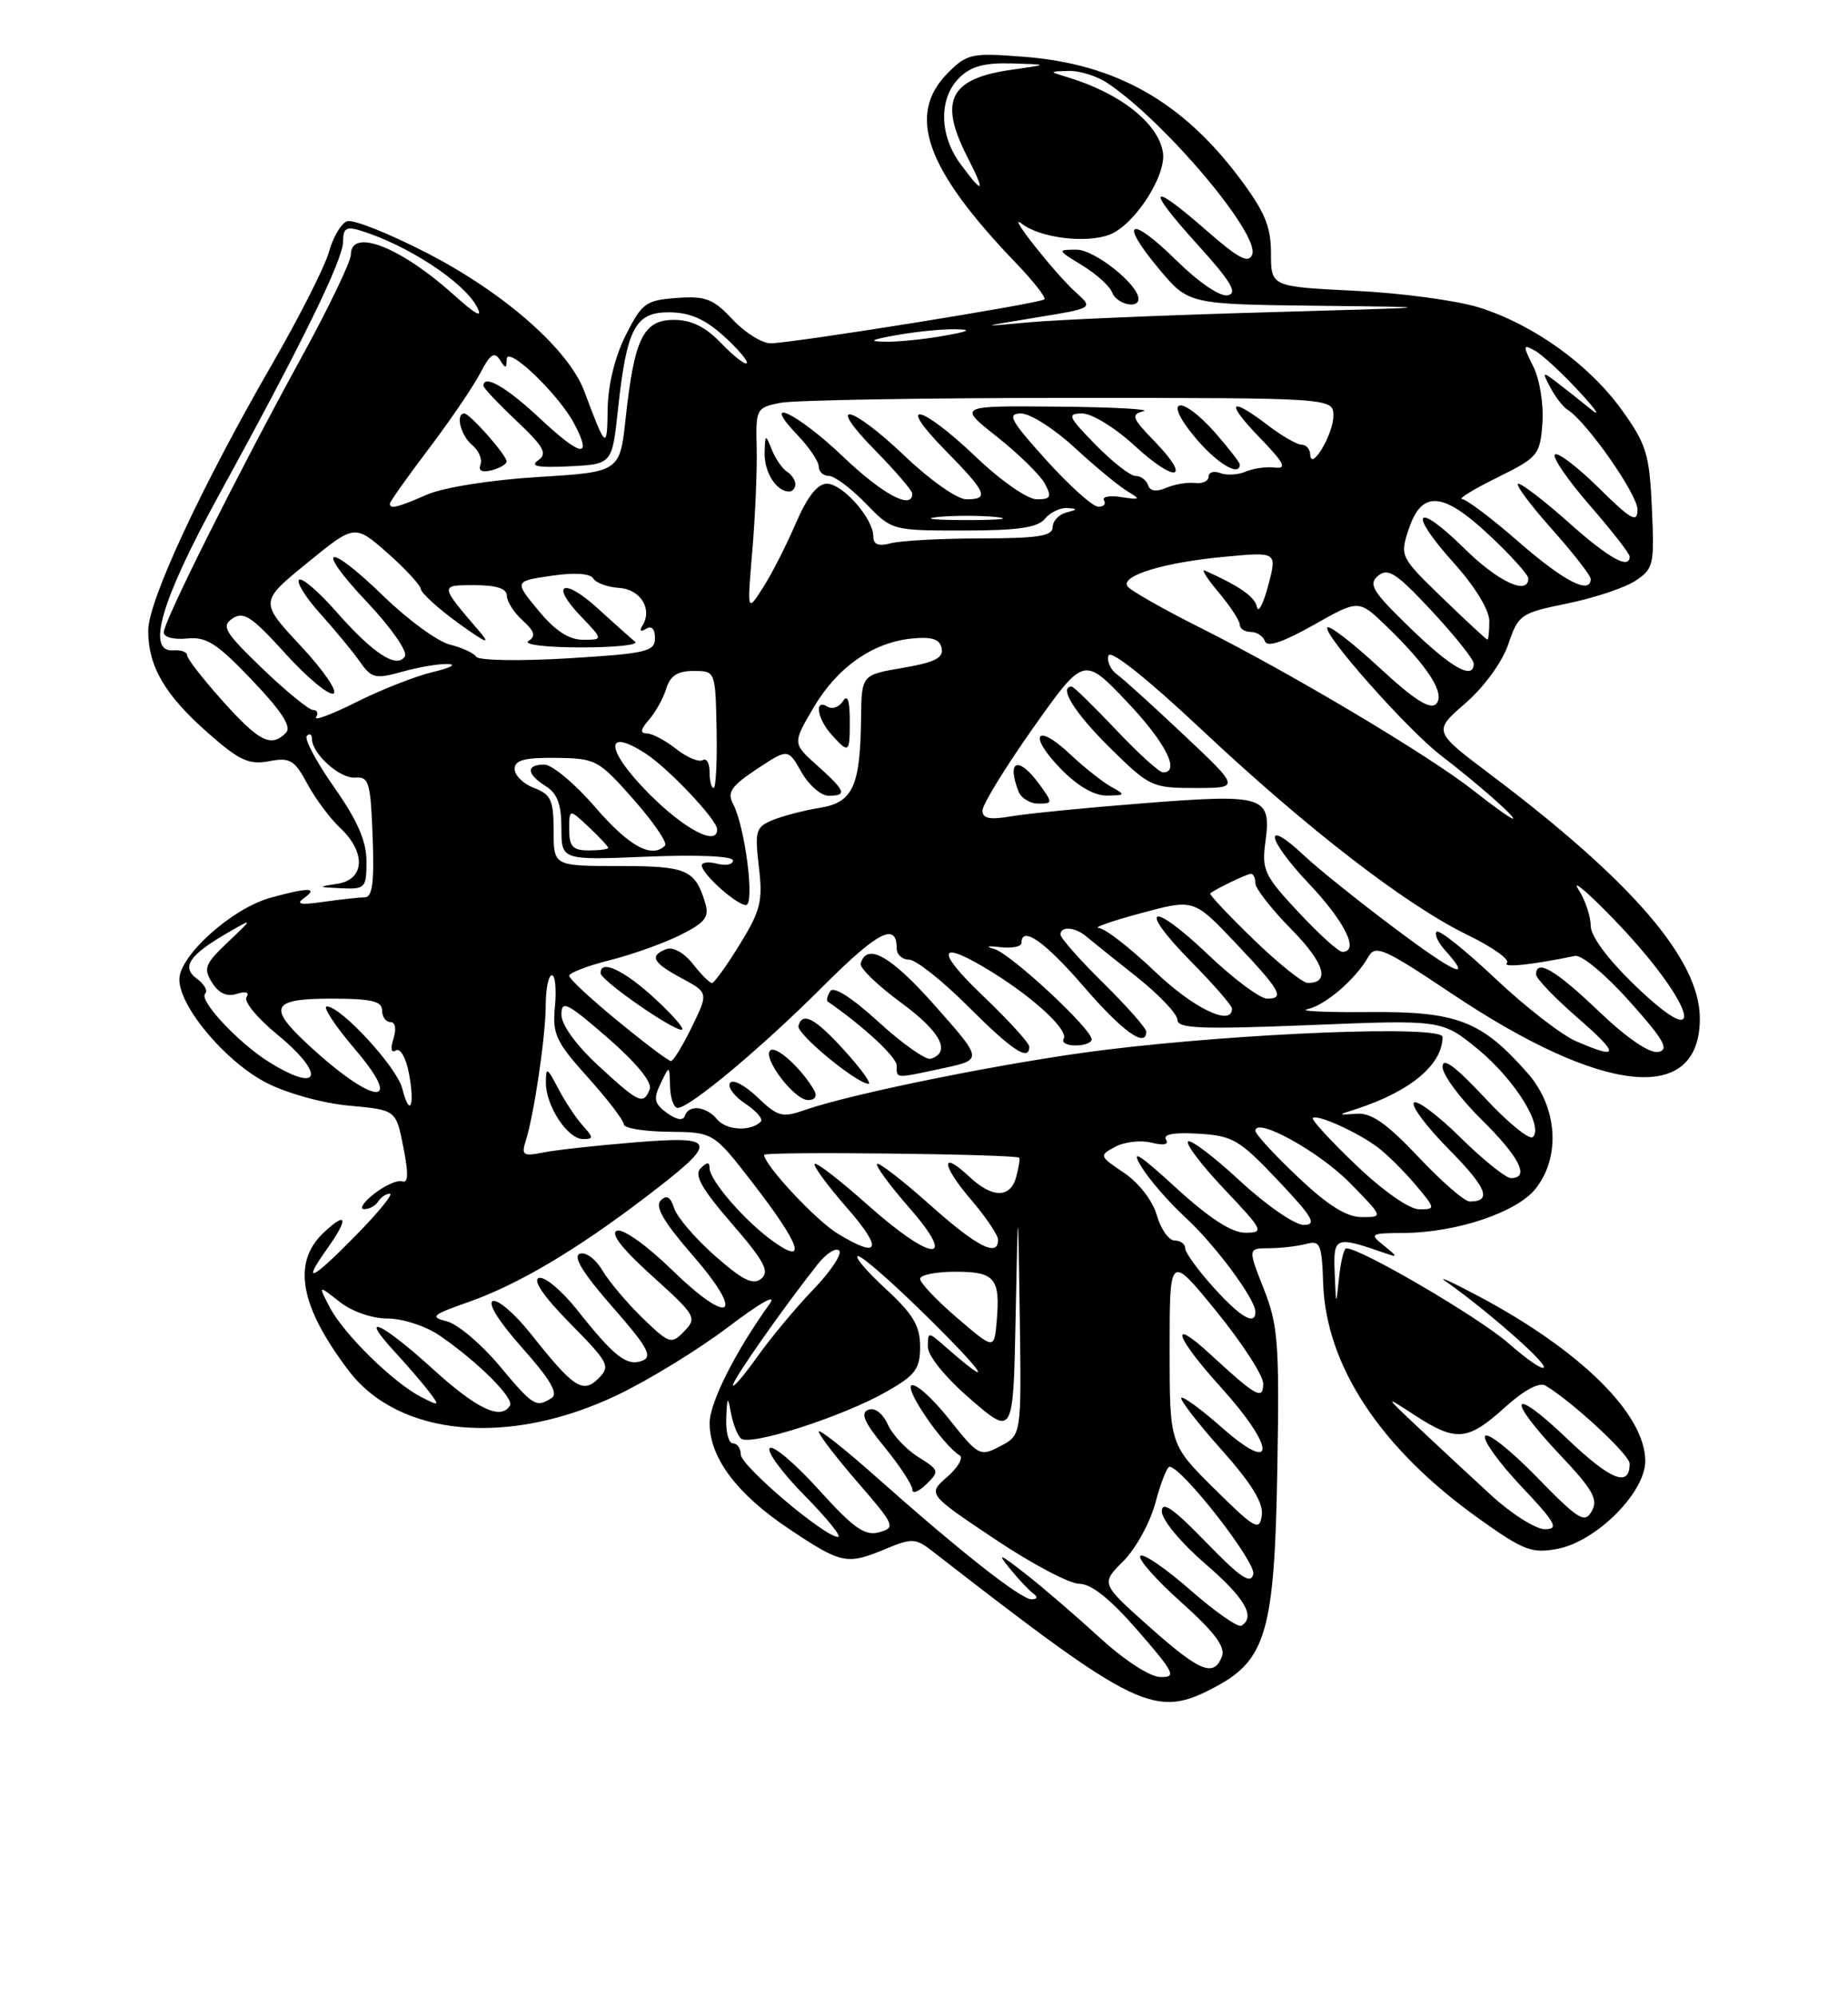 <?xml version="1.0" encoding="UTF-8" standalone="no"?>
<!DOCTYPE svg PUBLIC "-//W3C//DTD SVG 1.1//EN" "http://www.w3.org/Graphics/SVG/1.1/DTD/svg11.dtd" >
<svg xmlns="http://www.w3.org/2000/svg" xmlns:xlink="http://www.w3.org/1999/xlink" version="1.1" viewBox="0 0 237 256">
 <g >
 <path fill="currentColor"
d=" M 155.97 216.16 C 162.38 212.72 163.46 208.91 163.81 188.44 C 164.09 172.16 163.92 169.87 162.07 165.19 C 160.03 160.00 160.03 160.00 162.76 159.99 C 164.27 159.98 166.40 159.73 167.50 159.44 C 169.31 158.95 169.52 159.43 169.69 164.49 C 170.06 175.07 177.07 185.67 189.64 194.63 C 195.38 198.73 196.44 199.14 199.73 198.52 C 204.71 197.59 211.00 191.31 211.00 187.27 C 211.00 181.25 202.70 173.07 189.50 166.07 C 186.20 164.32 184.34 163.48 185.36 164.20 C 190.33 167.67 198.00 174.35 198.00 175.21 C 198.00 175.74 195.96 174.37 193.47 172.18 C 189.72 168.88 174.55 160.00 172.66 160.00 C 172.36 160.00 171.94 161.69 171.73 163.75 C 171.34 167.50 171.34 167.50 171.17 163.14 C 170.99 158.47 171.19 158.39 177.66 160.63 C 179.29 161.20 179.27 161.09 177.50 159.67 C 175.59 158.14 175.71 158.06 180.07 158.03 C 186.83 157.98 194.56 155.38 196.95 152.34 C 200.18 148.24 199.74 141.91 195.93 137.57 C 190.01 130.83 186.88 129.62 175.58 129.72 C 170.04 129.77 166.48 129.60 167.67 129.35 C 169.97 128.85 173.84 125.53 175.50 122.62 C 176.39 121.06 177.52 121.56 186.13 127.32 C 205.63 140.38 218.00 141.63 218.00 130.54 C 218.00 123.03 209.38 113.00 191.15 99.27 C 183.79 93.73 183.79 93.73 187.95 90.12 C 190.36 88.02 192.66 84.85 193.44 82.56 C 194.72 78.77 195.02 78.57 201.00 77.35 C 204.43 76.65 208.35 75.35 209.72 74.45 C 212.07 72.91 212.18 72.40 211.85 65.13 C 211.54 58.21 211.15 56.94 208.00 52.56 C 203.79 46.71 196.68 41.61 189.66 39.40 C 186.82 38.52 179.66 37.55 173.75 37.27 C 163.00 36.74 163.00 36.74 163.00 32.47 C 163.00 29.04 162.21 27.15 158.99 22.85 C 151.61 13.00 143.06 8.18 131.34 7.28 C 124.61 6.76 124.03 6.88 121.59 9.32 C 116.21 14.70 118.69 21.65 130.31 33.73 C 132.54 36.06 134.18 38.14 133.94 38.37 C 133.38 38.90 101.55 44.00 98.83 44.00 C 97.71 44.00 95.52 42.62 93.94 40.94 C 91.48 38.30 90.50 37.92 86.79 38.19 C 82.82 38.48 82.33 38.84 80.25 42.96 C 78.86 45.73 77.97 49.34 77.93 52.46 C 77.86 57.70 77.72 57.58 74.93 50.14 C 72.92 44.79 64.72 37.58 54.86 32.48 C 49.92 29.93 45.25 28.07 44.50 28.36 C 43.74 28.65 42.70 30.41 42.19 32.28 C 41.67 34.14 38.42 40.58 34.95 46.58 C 25.82 62.39 19.03 76.98 19.01 80.80 C 18.99 85.39 21.14 89.08 26.69 93.96 C 30.69 97.48 31.92 98.05 34.49 97.57 C 37.19 97.06 37.76 97.39 39.40 100.44 C 40.42 102.34 42.32 104.90 43.63 106.12 C 46.97 109.26 46.79 112.75 43.25 113.28 C 40.69 113.67 40.73 113.71 43.75 113.85 C 46.84 113.99 47.00 113.82 47.00 110.41 C 47.00 107.81 45.85 105.17 42.85 100.90 C 40.56 97.64 38.99 94.68 39.35 94.32 C 39.71 93.96 40.00 94.12 40.00 94.68 C 40.00 96.60 43.60 99.84 45.55 99.67 C 47.31 99.52 47.53 100.26 47.79 107.25 C 48.01 113.06 47.76 115.00 46.79 115.01 C 46.08 115.02 43.70 115.28 41.50 115.59 C 38.51 116.02 37.88 115.90 39.00 115.10 C 40.91 113.74 39.51 113.73 34.68 115.07 C 29.74 116.44 23.00 122.49 23.00 125.54 C 23.00 129.04 28.95 136.10 34.16 138.78 C 36.80 140.14 41.41 141.41 44.80 141.72 C 50.79 142.26 50.79 142.26 51.73 147.04 C 52.40 150.42 52.36 151.70 51.59 151.42 C 50.99 151.21 49.38 151.92 48.00 153.00 C 46.62 154.07 46.04 154.97 46.69 154.98 C 47.35 154.99 48.16 154.55 48.50 154.00 C 48.84 153.45 49.51 153.00 50.00 153.00 C 50.48 153.00 48.55 155.38 45.69 158.29 C 40.02 164.08 38.60 164.77 41.89 160.15 C 44.74 156.15 44.55 155.13 41.50 158.00 C 37.43 161.82 38.46 167.45 44.73 175.70 C 51.16 184.15 65.24 185.44 79.12 178.83 C 83.18 176.90 89.62 172.95 93.44 170.05 C 97.62 166.89 99.71 165.73 98.69 167.14 C 94.31 173.23 91.02 179.76 91.01 182.38 C 90.99 186.82 94.50 191.50 101.17 195.95 C 107.95 200.48 108.59 200.61 113.65 198.50 C 116.92 197.14 117.43 197.16 119.49 198.75 C 146.02 219.35 148.14 220.36 155.97 216.16 Z  M 141.00 209.87 C 137.97 207.10 133.70 203.42 131.50 201.71 C 128.15 199.09 127.82 198.98 129.50 201.04 C 130.60 202.39 131.95 203.83 132.50 204.23 C 133.13 204.69 133.05 204.98 132.29 204.98 C 130.92 205.00 123.02 198.77 112.25 189.20 C 108.26 185.66 105.00 183.09 105.00 183.49 C 105.00 183.90 107.25 186.82 110.00 190.00 C 114.77 195.50 114.89 195.80 112.75 196.39 C 110.91 196.90 109.50 195.90 105.00 190.93 C 101.97 187.58 99.14 185.19 98.72 185.61 C 98.30 186.04 100.31 188.77 103.19 191.69 C 106.07 194.61 108.00 197.00 107.47 196.99 C 105.73 196.98 95.00 187.88 95.00 186.42 C 95.00 185.64 94.55 185.00 94.00 185.00 C 93.45 185.00 93.06 183.54 93.14 181.75 C 93.25 179.02 93.34 178.90 93.72 181.00 C 93.97 182.38 94.54 183.89 95.00 184.36 C 96.04 185.44 108.09 181.58 113.75 178.34 C 117.41 176.25 118.00 175.46 118.00 172.59 C 118.00 169.92 117.10 168.43 113.52 165.13 C 111.06 162.86 109.50 161.00 110.05 161.00 C 110.61 161.00 114.76 164.66 119.28 169.14 C 126.54 176.32 127.59 178.18 121.25 172.62 C 119.01 170.66 119.00 170.66 119.00 172.63 C 119.00 173.80 121.27 176.58 124.47 179.34 C 129.95 184.07 129.95 184.07 130.25 168.78 C 130.56 153.50 130.56 153.50 130.78 168.72 C 131.00 183.94 131.00 183.94 128.30 185.35 C 125.67 186.73 125.50 186.64 121.71 181.88 C 119.57 179.19 117.40 177.25 116.89 177.57 C 116.03 178.10 120.93 185.22 123.07 186.54 C 123.57 186.85 122.85 188.10 121.47 189.30 C 118.96 191.50 118.96 191.50 127.55 197.25 C 132.27 200.41 137.16 203.00 138.42 203.00 C 139.96 203.00 142.39 204.94 145.92 209.00 C 150.62 214.41 150.91 215.00 148.82 214.95 C 147.47 214.93 144.20 212.80 141.00 209.87 Z  M 117.77 186.75 C 116.22 185.79 114.46 183.91 113.86 182.58 C 113.19 181.13 112.19 180.37 111.35 180.70 C 110.30 181.10 110.84 182.32 113.48 185.53 C 115.41 187.90 117.00 190.32 117.00 190.92 C 117.00 191.51 117.80 191.21 118.79 190.25 C 120.50 188.57 120.46 188.43 117.77 186.75 Z  M 147.34 208.46 C 141.18 202.97 141.18 202.97 144.07 200.09 C 145.66 198.50 147.51 195.13 148.18 192.60 C 148.86 190.07 149.67 188.00 149.98 188.00 C 151.56 188.00 161.10 200.22 160.73 201.76 C 160.41 203.12 159.07 202.21 154.66 197.66 C 150.48 193.35 149.00 192.32 149.00 193.72 C 149.00 194.78 151.43 197.72 154.50 200.37 C 159.65 204.81 161.07 207.22 159.21 208.37 C 158.78 208.64 155.83 206.58 152.67 203.81 C 149.50 201.03 146.61 199.05 146.25 199.42 C 145.88 199.79 148.23 202.45 151.47 205.35 C 155.74 209.17 157.18 211.08 156.71 212.31 C 155.67 215.02 153.89 214.29 147.34 208.46 Z  M 155.74 190.82 C 150.00 185.13 150.00 185.13 150.00 172.93 C 150.00 160.72 150.00 160.72 156.00 168.08 C 159.30 172.13 162.00 176.30 162.00 177.34 C 162.00 179.51 161.12 179.02 155.26 173.62 C 149.83 168.61 150.67 171.29 156.58 177.82 C 163.62 185.61 163.71 189.15 156.71 182.98 C 154.07 180.65 151.73 178.94 151.50 179.16 C 151.28 179.39 153.58 182.37 156.62 185.78 C 160.52 190.15 162.05 192.64 161.82 194.24 C 161.52 196.29 160.95 195.97 155.74 190.82 Z  M 191.24 191.65 C 188.63 189.26 184.47 185.39 182.00 183.07 C 177.50 178.83 177.50 178.83 181.48 181.42 C 186.72 184.82 188.24 184.69 192.96 180.42 C 195.46 178.16 197.40 177.12 198.21 177.60 C 201.65 179.66 209.00 186.46 209.00 187.60 C 209.00 190.70 206.57 189.73 200.99 184.41 C 193.70 177.45 193.02 179.02 200.09 186.50 C 204.28 190.93 204.99 192.19 204.14 193.69 C 203.23 195.30 202.47 194.83 197.08 189.31 C 193.76 185.90 190.78 183.54 190.46 184.06 C 190.14 184.57 192.23 187.47 195.09 190.50 C 199.53 195.19 199.97 196.00 198.13 196.00 C 196.94 196.00 193.84 194.04 191.24 191.65 Z  M 55.50 175.46 C 48.92 169.48 45.85 168.09 50.61 173.25 C 52.26 175.04 54.26 177.36 55.05 178.41 C 56.43 180.23 56.37 180.26 54.00 179.05 C 50.44 177.22 44.10 171.01 42.31 167.59 C 40.79 164.69 40.79 164.69 43.53 166.84 C 45.14 168.11 47.70 169.00 49.73 169.00 C 51.64 169.00 54.61 169.97 56.35 171.16 C 61.22 174.49 65.98 179.22 65.40 180.16 C 64.23 182.06 61.17 180.61 55.50 175.46 Z  M 64.00 174.99 C 61.69 172.24 58.68 169.71 57.31 169.36 C 55.08 168.80 55.39 168.53 60.09 166.88 C 66.43 164.65 73.83 160.27 82.75 153.48 C 92.29 146.21 92.17 145.55 81.40 146.42 C 76.53 146.82 71.24 147.40 69.66 147.72 C 67.10 148.23 66.84 148.06 67.42 146.24 C 68.50 142.84 69.99 132.74 69.99 128.75 C 70.00 126.69 70.35 125.00 70.78 125.00 C 71.20 125.00 71.38 126.79 71.17 128.99 C 70.83 132.56 71.27 133.51 75.40 138.10 C 77.93 140.91 80.00 143.62 80.00 144.11 C 80.00 144.60 82.59 145.03 85.75 145.06 C 91.50 145.12 91.50 145.12 96.50 151.58 C 102.62 159.49 103.61 162.28 99.18 159.13 C 95.58 156.56 91.00 151.30 91.00 149.72 C 91.00 148.91 90.69 148.91 89.85 149.75 C 88.99 150.61 89.99 152.37 93.85 156.83 C 98.01 161.63 98.73 162.98 97.64 163.88 C 96.59 164.76 95.26 164.10 91.70 160.97 C 89.18 158.75 86.82 156.00 86.46 154.86 C 85.99 153.39 85.49 153.11 84.73 153.87 C 83.96 154.64 85.14 156.66 88.84 160.91 C 95.67 168.76 93.70 170.09 86.15 162.74 C 82.97 159.64 79.90 157.46 79.13 157.74 C 78.23 158.07 79.75 160.04 83.63 163.54 C 89.23 168.59 89.42 168.91 87.76 170.62 C 86.09 172.34 85.87 172.27 82.43 168.96 C 80.46 167.05 78.13 164.30 77.26 162.84 C 76.38 161.36 75.09 160.41 74.35 160.70 C 73.44 161.04 74.78 163.22 78.53 167.49 C 83.02 172.60 83.74 173.89 82.39 174.40 C 80.40 175.17 78.79 173.92 74.05 167.93 C 72.05 165.42 69.83 163.56 69.11 163.80 C 68.28 164.07 69.73 166.19 73.11 169.62 C 78.07 174.64 78.32 175.11 76.77 176.66 C 74.75 178.68 73.57 177.90 68.05 170.93 C 66.05 168.42 63.88 166.54 63.21 166.76 C 62.48 167.01 64.01 169.44 66.99 172.78 C 70.56 176.79 71.63 178.61 70.75 179.18 C 68.73 180.46 68.39 180.24 64.00 174.99 Z  M 74.72 144.25 C 73.85 143.28 72.44 141.15 71.58 139.50 C 70.15 136.77 70.01 136.71 70.01 138.79 C 70.00 141.75 72.80 146.00 74.77 146.00 C 76.14 146.00 76.13 145.81 74.72 144.25 Z  M 94.00 177.53 C 94.00 176.81 100.43 167.65 104.89 162.01 C 105.98 160.65 107.20 159.87 107.62 160.29 C 108.04 160.70 106.55 162.94 104.31 165.27 C 102.07 167.60 98.84 171.48 97.12 173.90 C 95.40 176.32 94.00 177.95 94.00 177.53 Z  M 122.75 168.92 C 120.14 166.68 118.00 164.43 118.00 163.92 C 118.00 163.41 120.04 163.00 122.53 163.00 C 127.61 163.00 128.30 163.84 127.82 169.39 C 127.50 172.99 127.50 172.99 122.75 168.92 Z  M 155.62 165.00 C 153.63 162.80 152.00 160.55 152.00 160.00 C 152.00 159.45 151.39 159.00 150.64 159.00 C 149.90 159.00 148.87 157.55 148.36 155.77 C 147.82 153.89 146.06 151.61 144.16 150.33 C 140.95 148.17 140.93 148.11 143.04 146.98 C 144.22 146.35 146.31 146.11 147.68 146.46 C 149.27 146.85 149.94 146.71 149.53 146.05 C 149.12 145.38 150.59 145.12 153.70 145.31 C 158.10 145.57 158.95 146.07 163.90 151.30 C 168.37 156.02 168.93 157.00 167.20 157.00 C 166.05 157.00 162.38 154.47 159.03 151.36 C 155.68 148.26 152.68 145.99 152.36 146.31 C 152.04 146.63 154.14 149.39 157.03 152.44 C 162.04 157.73 162.17 158.00 159.70 158.00 C 157.95 158.00 155.09 156.15 150.83 152.25 C 146.03 147.86 144.97 147.21 146.35 149.50 C 147.35 151.15 149.88 154.07 151.98 156.00 C 155.79 159.49 161.00 166.50 161.00 168.14 C 161.00 169.96 159.09 168.85 155.62 165.00 Z  M 107.42 158.11 C 104.64 156.42 98.00 149.31 98.00 148.02 C 98.00 147.56 130.19 147.92 130.71 148.39 C 130.83 148.50 130.66 149.58 130.34 150.79 C 129.61 153.60 127.28 153.61 124.32 150.83 C 120.58 147.32 120.71 149.30 124.51 153.74 C 126.43 155.98 128.00 158.31 128.00 158.91 C 128.00 161.20 125.28 159.80 119.20 154.37 C 115.74 151.29 112.72 148.95 112.48 149.18 C 112.25 149.41 114.11 151.94 116.61 154.80 C 122.96 162.06 119.52 161.79 111.20 154.37 C 107.74 151.29 104.72 148.95 104.48 149.18 C 104.25 149.41 106.11 151.94 108.61 154.80 C 113.29 160.15 112.83 161.41 107.42 158.11 Z  M 166.44 150.85 C 163.45 148.03 161.00 145.36 161.00 144.94 C 161.00 143.09 169.17 147.60 173.11 151.61 C 177.42 156.00 177.42 156.00 174.65 156.00 C 172.69 156.00 170.29 154.50 166.44 150.85 Z  M 173.92 149.34 C 170.66 146.23 168.16 143.51 168.36 143.30 C 168.90 142.77 174.08 145.10 176.68 147.05 C 177.87 147.94 180.05 150.10 181.52 151.84 C 184.12 154.93 184.13 155.00 182.01 155.00 C 180.75 155.00 177.38 152.65 173.92 149.34 Z  M 181.90 148.28 C 177.86 144.01 175.87 142.61 174.00 142.75 C 171.50 142.93 171.50 142.93 174.01 142.12 C 180.89 139.88 185.00 136.44 185.00 132.91 C 185.00 131.39 159.61 132.36 141.58 134.58 C 129.61 136.06 109.50 140.09 103.26 142.26 C 100.31 143.29 99.76 143.15 97.12 140.62 C 95.52 139.09 93.95 138.27 93.62 138.81 C 93.29 139.34 94.18 140.54 95.60 141.47 C 97.01 142.40 97.90 143.44 97.56 143.77 C 96.27 145.06 93.16 144.89 91.98 143.48 C 90.56 141.77 88.32 141.53 87.82 143.03 C 87.61 143.68 86.74 143.53 85.53 142.65 C 83.90 141.46 83.77 140.85 84.73 138.86 C 85.86 136.50 85.86 136.50 85.93 139.25 C 85.97 140.76 86.41 142.00 86.91 142.00 C 88.45 142.00 97.69 134.28 105.56 126.41 C 112.59 119.38 115.00 118.14 115.00 121.56 C 115.00 122.35 115.71 123.00 116.58 123.00 C 117.45 123.00 120.86 125.70 124.16 129.00 C 129.83 134.67 132.00 136.09 132.00 134.15 C 132.00 133.69 129.33 130.76 126.07 127.65 C 119.77 121.64 120.30 120.30 127.27 124.62 C 132.70 127.99 137.07 132.07 136.41 133.15 C 136.12 133.62 136.81 134.00 137.94 134.00 C 139.07 134.00 140.00 133.65 140.00 133.22 C 140.00 131.86 129.59 122.21 127.50 121.63 C 126.33 121.30 126.64 121.21 128.25 121.40 C 129.76 121.58 131.00 121.34 131.00 120.86 C 131.00 118.58 134.01 120.69 139.00 126.47 C 143.94 132.20 147.00 134.40 147.00 132.22 C 147.00 131.78 144.53 128.99 141.50 126.00 C 138.47 123.01 136.00 120.22 136.00 119.78 C 136.00 118.68 137.86 118.81 139.29 120.01 C 139.96 120.57 142.86 122.90 145.75 125.19 C 148.64 127.48 151.00 129.97 151.00 130.71 C 151.00 131.83 153.99 131.95 167.96 131.39 C 184.92 130.70 184.92 130.70 189.54 134.48 C 194.22 138.32 198.00 144.35 196.58 145.74 C 196.16 146.16 193.38 143.89 190.41 140.70 C 186.60 136.63 185.00 135.45 185.00 136.74 C 185.00 137.75 187.25 140.79 190.00 143.50 C 194.88 148.31 196.24 151.00 193.78 151.00 C 193.11 151.00 190.20 148.66 187.31 145.81 C 184.41 142.95 181.73 140.94 181.33 141.33 C 180.94 141.73 182.96 144.43 185.83 147.33 C 190.69 152.25 191.39 154.00 188.48 154.00 C 187.82 154.00 184.86 151.43 181.90 148.28 Z  M 104.41 139.75 C 102.89 137.07 99.67 134.09 98.84 134.60 C 97.60 135.36 101.82 141.00 103.63 141.00 C 104.53 141.00 104.84 140.51 104.41 139.75 Z  M 108.39 134.75 C 104.56 130.51 102.90 129.61 102.40 131.50 C 102.13 132.49 109.71 138.77 111.37 138.92 C 111.84 138.96 110.50 137.09 108.39 134.75 Z  M 120.98 136.91 C 126.05 135.82 126.05 135.82 119.88 128.87 C 114.25 122.51 111.16 120.77 110.38 123.50 C 110.22 124.05 112.54 126.30 115.54 128.50 C 120.63 132.24 122.01 134.83 119.38 135.71 C 118.76 135.91 115.75 133.80 112.70 131.01 C 109.27 127.87 106.90 126.36 106.48 127.04 C 106.10 127.64 105.96 128.24 106.15 128.37 C 110.70 131.50 115.00 135.49 115.00 136.58 C 115.00 138.28 114.68 138.26 120.98 136.91 Z  M 51.59 139.52 C 50.91 136.80 43.74 129.00 41.92 129.00 C 41.33 129.00 42.96 131.47 45.54 134.50 C 52.13 142.21 47.76 141.62 39.25 133.65 C 34.32 129.04 34.92 128.00 42.50 128.00 C 47.61 128.00 49.00 128.32 49.00 129.50 C 49.00 130.32 49.48 131.00 50.07 131.00 C 50.70 131.00 50.86 131.86 50.46 133.13 C 50.04 134.44 50.17 135.01 50.78 134.63 C 51.34 134.29 52.08 135.60 52.45 137.61 C 53.24 141.79 52.55 143.32 51.59 139.52 Z  M 76.75 136.60 C 73.88 133.95 72.00 131.36 72.00 130.04 C 72.00 128.14 72.75 128.52 77.93 133.02 C 81.60 136.21 83.66 138.72 83.33 139.59 C 82.53 141.66 81.96 141.41 76.75 136.60 Z  M 34.50 136.12 C 30.58 133.68 25.46 128.20 26.31 127.36 C 26.67 127.00 26.21 126.14 25.27 125.46 C 23.22 123.96 24.23 122.44 29.17 119.57 C 32.50 117.65 32.50 117.65 29.21 120.77 C 26.28 123.54 26.06 124.12 27.19 125.94 C 28.05 127.31 29.10 127.79 30.36 127.39 C 31.53 127.02 32.01 127.18 31.61 127.82 C 31.26 128.38 33.01 130.51 35.49 132.54 C 41.83 137.74 41.14 140.26 34.50 136.12 Z  M 79.25 130.88 C 75.81 128.07 73.00 125.46 73.00 125.07 C 73.00 124.69 75.36 123.78 78.25 123.06 C 81.14 122.33 85.21 120.87 87.30 119.82 C 90.47 118.22 90.99 117.54 90.43 115.70 C 89.13 111.45 88.07 111.00 79.38 111.00 C 71.00 111.00 71.00 111.00 71.00 106.48 C 71.00 102.57 70.66 101.82 68.50 101.00 C 67.12 100.48 66.00 99.38 66.00 98.56 C 66.00 97.43 67.25 97.09 71.30 97.14 C 76.42 97.20 76.77 97.39 81.26 102.48 C 83.82 105.38 85.63 108.04 85.29 108.38 C 83.59 110.08 80.67 108.48 76.37 103.50 C 73.76 100.47 70.80 98.00 69.81 98.00 C 67.43 98.00 67.51 99.21 70.00 100.77 C 71.47 101.69 72.00 103.10 72.00 106.14 C 72.00 110.26 72.00 110.26 83.00 109.80 C 89.53 109.53 94.00 109.73 94.00 110.29 C 94.00 110.81 93.10 111.00 92.00 110.71 C 90.90 110.42 90.00 110.52 90.00 110.92 C 90.00 112.00 94.46 116.00 95.66 116.00 C 96.84 116.00 95.55 105.89 93.99 102.99 C 93.23 101.56 93.81 100.73 97.05 98.58 C 101.06 95.93 101.06 95.93 102.78 98.96 C 103.73 100.63 105.29 101.99 106.25 101.99 C 108.69 102.00 108.46 101.39 104.82 98.13 C 101.64 95.29 101.64 95.29 104.31 90.73 C 107.36 85.54 111.92 82.33 116.97 81.84 C 119.53 81.59 120.53 81.92 120.77 83.10 C 121.01 84.33 119.85 84.91 115.79 85.60 C 110.50 86.50 110.50 86.50 110.43 92.00 C 110.33 100.80 109.39 102.85 105.15 103.54 C 103.14 103.86 100.43 104.57 99.12 105.10 C 96.92 106.00 96.78 106.48 97.32 111.09 C 97.85 115.49 97.55 116.70 94.87 121.05 C 93.20 123.77 91.59 126.00 91.31 126.00 C 91.02 126.00 89.92 124.90 88.86 123.55 C 87.74 122.12 86.31 121.33 85.46 121.65 C 83.23 122.51 83.68 123.37 87.43 125.39 C 90.86 127.24 90.86 127.24 88.73 131.62 C 87.56 134.03 86.35 136.00 86.05 136.00 C 85.74 136.00 82.68 133.70 79.25 130.88 Z  M 84.00 128.00 C 80.02 124.33 76.95 122.90 77.03 124.75 C 77.07 125.66 86.13 131.99 87.42 131.99 C 87.92 132.00 86.38 130.20 84.00 128.00 Z  M 108.98 92.25 C 108.97 89.72 108.68 88.95 108.10 89.88 C 107.62 90.64 106.72 90.95 106.11 90.57 C 104.40 89.51 104.79 92.12 106.65 94.17 C 108.89 96.65 109.00 96.56 108.98 92.25 Z  M 202.11 133.45 C 200.25 132.64 195.59 129.03 191.77 125.42 C 187.94 121.81 184.56 119.11 184.24 119.42 C 183.93 119.73 184.43 120.81 185.34 121.82 C 188.98 125.85 186.60 124.79 178.75 118.89 C 174.21 115.49 169.04 111.34 167.26 109.67 C 161.91 104.65 162.40 107.49 167.89 113.29 C 172.52 118.19 174.38 122.00 172.14 122.00 C 171.66 122.00 169.13 119.71 166.52 116.91 C 162.16 112.26 161.80 111.50 162.28 107.95 C 163.08 102.02 162.21 101.74 146.84 102.94 C 139.50 103.51 131.81 104.27 129.75 104.62 C 126.91 105.11 126.00 104.92 126.00 103.88 C 126.00 103.12 128.92 98.36 132.49 93.31 C 138.99 84.13 138.99 84.13 144.49 89.91 C 149.45 95.11 151.44 99.00 149.15 99.00 C 148.67 99.00 145.95 96.53 143.09 93.50 C 140.23 90.48 137.69 88.00 137.44 88.00 C 135.72 88.00 137.81 91.37 142.28 95.78 C 147.41 100.85 147.73 101.00 153.30 101.00 C 159.04 101.00 159.04 101.00 151.93 94.30 C 148.02 90.61 144.13 87.08 143.27 86.46 C 142.42 85.84 141.92 84.74 142.16 84.02 C 142.42 83.23 147.09 86.94 154.05 93.47 C 167.65 106.24 180.33 116.02 188.26 119.86 C 191.42 121.40 193.67 123.00 193.26 123.42 C 192.61 124.07 196.38 123.68 202.00 122.52 C 202.83 122.34 205.96 124.96 208.98 128.34 C 213.42 133.31 214.12 134.55 212.66 134.83 C 211.54 135.04 208.64 133.06 205.01 129.59 C 199.46 124.30 197.00 122.86 197.00 124.91 C 197.00 125.41 199.36 127.87 202.25 130.39 C 207.76 135.18 207.73 135.89 202.11 133.45 Z  M 133.30 100.53 C 130.63 96.87 129.06 97.39 130.61 101.42 C 130.94 102.29 132.09 103.00 133.15 103.00 C 135.03 103.00 135.04 102.93 133.30 100.53 Z  M 142.50 100.84 C 141.40 100.23 139.04 98.36 137.26 96.69 C 132.88 92.55 131.78 94.15 136.01 98.51 C 138.17 100.74 140.32 101.99 141.95 101.97 C 144.35 101.94 144.38 101.88 142.50 100.84 Z  M 209.75 126.37 C 206.18 122.93 204.00 120.00 204.00 118.64 C 204.00 117.43 203.29 115.33 202.41 113.97 C 201.54 112.61 203.56 114.31 206.89 117.75 C 217.10 128.28 219.62 135.87 209.75 126.37 Z  M 148.09 124.50 C 144.91 121.47 141.68 118.97 140.91 118.94 C 140.13 118.91 142.56 118.06 146.30 117.05 C 153.09 115.22 153.09 115.22 158.30 120.70 C 164.23 126.95 164.83 128.00 162.51 128.00 C 161.60 128.00 158.18 125.45 154.92 122.34 C 147.53 115.30 145.72 116.13 152.81 123.31 C 155.66 126.20 158.00 128.89 158.00 129.28 C 158.00 131.63 153.06 129.25 148.09 124.50 Z  M 160.71 120.36 C 157.52 117.27 155.05 114.64 155.21 114.51 C 155.93 113.92 159.92 112.00 160.43 112.00 C 160.75 112.00 161.00 112.55 161.00 113.22 C 161.00 113.88 163.08 116.54 165.62 119.12 C 169.87 123.43 170.65 126.03 167.69 125.98 C 167.04 125.97 163.89 123.44 160.71 120.36 Z  M 73.00 106.33 C 73.00 103.65 73.00 103.65 75.50 106.00 C 76.88 107.29 78.00 108.50 78.00 108.67 C 78.00 108.85 76.88 109.00 75.50 109.00 C 73.46 109.00 73.00 108.51 73.00 106.33 Z  M 83.12 101.62 C 77.66 96.09 77.47 93.14 82.79 96.58 C 85.68 98.44 91.89 105.00 91.96 106.25 C 92.09 108.58 87.74 106.30 83.12 101.62 Z  M 189.00 101.35 C 183.32 96.87 165.79 86.42 154.11 80.55 C 149.18 78.08 144.89 75.64 144.58 75.13 C 143.74 73.77 149.36 72.07 157.07 71.36 C 163.79 70.73 163.79 70.73 162.65 75.03 C 162.02 77.40 161.37 78.65 161.20 77.81 C 160.95 76.50 159.05 75.17 154.53 73.13 C 153.99 72.88 154.78 74.14 156.28 75.92 C 157.78 77.70 159.00 79.57 159.00 80.08 C 159.00 80.58 159.64 81.00 160.42 81.00 C 161.20 81.00 162.01 81.54 162.23 82.20 C 162.50 83.00 164.57 82.30 168.44 80.12 C 174.24 76.84 174.24 76.84 177.71 80.17 C 183.11 85.36 185.43 88.97 184.17 90.23 C 183.40 91.00 181.33 89.67 176.93 85.60 C 173.54 82.46 170.53 80.13 170.24 80.42 C 169.52 81.15 180.52 93.56 184.80 96.83 C 189.42 100.37 194.63 104.95 194.00 104.92 C 193.72 104.91 191.47 103.30 189.00 101.35 Z  M 91.00 98.94 C 91.00 97.81 90.60 97.13 90.12 97.43 C 89.63 97.73 88.10 97.08 86.71 95.99 C 85.32 94.89 83.62 94.00 82.94 94.00 C 82.05 94.00 82.14 93.49 83.23 92.25 C 84.07 91.29 85.07 89.49 85.45 88.25 C 85.95 86.61 86.90 86.00 88.94 86.00 C 91.75 86.00 91.75 86.00 91.90 93.50 C 91.98 97.62 91.81 101.00 91.52 101.00 C 91.23 101.00 91.00 100.07 91.00 98.94 Z  M 28.59 89.89 C 26.07 87.08 24.00 84.43 24.00 84.00 C 24.00 83.57 23.21 83.28 22.25 83.36 C 18.70 83.64 20.65 76.98 28.05 63.50 C 38.72 44.06 44.00 33.28 44.00 30.95 C 44.00 29.25 44.41 28.99 46.25 29.56 C 52.27 31.42 59.47 36.13 61.16 39.32 C 61.97 40.84 61.08 40.38 58.22 37.81 C 51.41 31.67 45.00 29.16 45.00 32.63 C 45.00 33.52 42.13 39.49 38.62 45.88 C 30.50 60.68 21.00 79.64 21.00 81.06 C 21.00 81.67 22.30 82.01 23.97 81.84 C 26.46 81.58 27.81 82.44 32.34 87.19 C 36.17 91.22 37.43 93.17 36.67 93.93 C 34.76 95.84 33.27 95.09 28.59 89.89 Z  M 40.54 91.93 C 40.86 91.42 40.68 91.00 40.15 91.00 C 39.62 91.00 36.70 88.61 33.66 85.70 C 28.81 81.03 28.35 80.26 29.82 79.27 C 31.23 78.32 32.32 79.04 36.55 83.72 C 39.33 86.79 42.12 89.12 42.75 88.90 C 43.38 88.68 41.51 85.94 38.59 82.81 C 33.29 77.13 33.29 77.13 39.39 72.16 C 45.48 67.19 45.48 67.19 49.65 70.84 C 51.94 72.85 53.88 74.95 53.97 75.50 C 54.05 76.05 56.23 78.02 58.81 79.89 C 62.39 82.47 63.01 82.70 61.45 80.89 C 56.37 74.96 56.37 75.00 60.88 75.00 C 63.66 75.00 65.00 75.44 65.00 76.35 C 65.00 77.08 65.91 78.51 67.02 79.52 C 68.57 80.92 68.75 81.54 67.77 82.16 C 67.06 82.61 70.02 82.98 74.45 82.98 C 78.82 82.99 81.97 82.66 81.45 82.25 C 80.93 81.83 78.82 79.95 76.76 78.07 C 72.30 73.96 70.42 74.75 74.51 79.01 C 77.37 82.00 77.37 82.00 74.76 82.00 C 72.96 82.00 71.19 80.84 69.05 78.25 C 65.95 74.50 65.95 74.50 70.70 73.80 C 73.68 73.36 75.69 73.49 76.09 74.15 C 76.45 74.72 77.93 75.26 79.38 75.35 C 82.11 75.51 83.71 78.04 82.41 80.15 C 81.96 80.87 82.13 81.04 82.85 80.60 C 83.56 80.15 84.00 80.60 84.00 81.79 C 84.00 83.51 82.92 83.77 72.83 84.38 C 66.68 84.75 61.39 84.66 61.08 84.18 C 60.76 83.70 59.24 83.00 57.69 82.62 C 56.15 82.24 52.34 79.47 49.23 76.45 C 41.82 69.27 40.22 69.93 47.19 77.30 C 50.16 80.45 52.30 83.52 51.93 84.12 C 50.91 85.77 47.85 83.78 43.09 78.36 C 40.83 75.79 38.69 73.97 38.35 74.32 C 38.00 74.66 39.25 76.65 41.13 78.72 C 43.00 80.80 45.27 83.55 46.17 84.83 C 47.65 86.95 48.13 87.06 51.65 86.08 C 53.77 85.49 56.40 85.05 57.50 85.11 C 58.60 85.16 57.72 85.62 55.54 86.13 C 53.36 86.64 48.96 88.36 45.77 89.96 C 42.58 91.55 40.23 92.44 40.54 91.93 Z  M 180.87 80.51 C 176.01 75.81 175.44 74.88 176.74 73.80 C 178.01 72.74 179.10 73.46 183.63 78.32 C 186.58 81.50 189.00 84.52 189.00 85.05 C 189.00 87.22 186.17 85.64 180.87 80.51 Z  M 185.00 76.65 C 179.61 71.44 179.52 71.28 180.63 67.92 C 182.31 62.80 184.99 62.97 190.97 68.57 C 193.74 71.16 196.00 73.66 196.00 74.14 C 196.00 76.37 192.12 74.56 187.81 70.31 C 181.54 64.14 180.45 65.48 186.37 72.07 C 189.15 75.16 191.00 78.17 191.00 79.61 C 191.00 80.92 190.89 81.99 190.75 81.98 C 190.61 81.97 188.03 79.57 185.00 76.65 Z  M 96.49 70.50 C 96.86 66.10 97.11 60.20 97.04 57.38 C 96.91 52.40 96.99 52.25 100.08 51.63 C 101.82 51.29 118.49 51.00 137.12 51.00 C 171.00 51.00 171.00 51.00 171.00 53.31 C 171.00 55.68 168.09 60.52 168.03 58.25 C 168.01 57.56 167.52 57.00 166.93 57.00 C 166.35 57.00 164.39 55.88 162.59 54.50 C 157.63 50.72 157.11 51.50 161.55 56.09 C 164.70 59.35 165.10 60.12 163.50 59.93 C 162.40 59.80 160.71 60.03 159.75 60.45 C 158.79 60.87 157.32 60.95 156.50 60.64 C 155.68 60.32 155.00 60.53 155.00 61.09 C 155.00 61.66 154.21 62.03 153.25 61.91 C 152.29 61.79 150.63 62.07 149.56 62.53 C 148.30 63.07 147.48 62.95 147.23 62.18 C 147.01 61.53 146.29 61.00 145.62 61.00 C 144.95 61.00 142.65 59.20 140.50 57.00 C 136.95 53.37 136.80 53.00 138.82 53.00 C 140.04 53.00 143.07 54.87 145.54 57.15 C 150.81 62.00 152.89 61.54 148.08 56.58 C 145.17 53.58 145.00 53.13 146.64 52.71 C 147.67 52.45 142.72 52.18 135.66 52.12 C 122.82 52.00 122.82 52.00 127.87 55.99 C 130.65 58.19 133.40 60.89 134.00 61.99 C 134.91 63.71 134.76 64.00 132.96 64.00 C 131.77 64.00 128.34 61.61 125.09 58.50 C 118.01 51.76 114.74 51.14 121.29 57.78 C 126.55 63.13 126.92 64.00 123.93 64.00 C 122.78 64.00 119.28 61.55 116.09 58.50 C 109.01 51.76 105.74 51.14 112.29 57.78 C 114.88 60.42 117.00 62.89 117.00 63.28 C 117.00 65.41 113.18 63.36 108.09 58.50 C 102.18 52.87 97.33 50.61 102.31 55.80 C 103.79 57.35 105.00 59.15 105.00 59.80 C 105.00 60.46 105.59 61.00 106.30 61.00 C 107.02 61.00 109.13 62.58 111.00 64.50 C 114.39 68.00 114.39 68.00 123.57 68.00 C 130.52 68.00 133.06 67.63 134.00 66.50 C 134.68 65.67 135.98 65.05 136.87 65.12 C 138.25 65.21 138.23 65.30 136.75 65.69 C 135.79 65.94 135.00 66.79 135.00 67.57 C 135.00 68.71 133.09 69.00 125.75 69.01 C 120.66 69.02 115.49 69.30 114.25 69.63 C 112.66 70.06 112.00 69.80 112.00 68.75 C 112.00 66.46 108.07 62.00 106.05 62.00 C 104.84 62.00 103.53 63.66 102.06 67.07 C 100.86 69.86 98.97 73.58 97.85 75.32 C 95.81 78.50 95.81 78.50 96.49 70.50 Z  M 102.00 62.06 C 102.00 61.54 101.52 60.82 100.93 60.46 C 100.34 60.09 99.47 58.83 98.99 57.65 C 98.17 55.60 98.12 55.62 98.06 58.05 C 98.00 60.52 99.57 63.00 101.20 63.00 C 101.64 63.00 102.00 62.58 102.00 62.06 Z  M 159.00 59.53 C 159.00 59.28 157.60 57.48 155.90 55.53 C 151.47 50.50 148.98 50.91 153.19 55.98 C 155.99 59.36 159.00 61.19 159.00 59.53 Z  M 194.82 69.50 C 191.35 66.47 188.06 63.99 187.51 63.97 C 186.95 63.95 188.97 62.71 192.00 61.22 C 197.26 58.62 197.51 58.32 197.81 54.22 C 197.98 51.83 197.47 48.64 196.64 46.98 C 195.28 44.26 195.30 44.09 196.83 44.93 C 197.75 45.43 200.30 47.78 202.50 50.16 C 204.70 52.53 205.38 53.56 204.00 52.44 C 202.62 51.32 200.64 49.75 199.59 48.95 C 197.79 47.59 197.75 47.64 198.84 49.69 C 199.48 50.90 200.48 52.18 201.05 52.53 C 203.46 54.02 210.00 63.35 210.00 65.30 C 210.00 67.09 209.22 66.66 205.02 62.52 C 202.29 59.83 199.76 57.91 199.41 58.26 C 199.06 58.61 201.07 61.54 203.89 64.78 C 206.70 68.01 209.00 70.96 209.00 71.33 C 209.00 73.05 206.35 71.58 201.21 67.00 C 198.13 64.25 195.20 62.00 194.72 62.00 C 194.24 62.00 196.13 64.56 198.92 67.70 C 201.71 70.83 204.00 73.76 204.00 74.20 C 204.00 76.27 200.58 74.52 194.82 69.50 Z  M 120.25 66.27 C 122.31 66.06 125.69 66.06 127.75 66.27 C 129.81 66.49 128.12 66.66 124.00 66.66 C 119.88 66.66 118.19 66.49 120.25 66.27 Z  M 50.00 64.55 C 50.00 64.31 52.25 61.13 55.01 57.49 C 57.76 53.86 60.73 49.49 61.61 47.79 C 62.84 45.41 63.40 45.03 64.09 46.10 C 64.83 47.29 64.97 47.28 64.98 46.05 C 65.00 44.17 71.66 50.53 73.66 54.34 C 76.01 58.83 74.54 58.58 69.21 53.60 C 64.94 49.60 62.00 47.92 62.00 49.46 C 62.00 49.72 63.91 51.74 66.25 53.95 C 69.79 57.31 70.25 58.15 69.00 59.01 C 67.91 59.76 68.99 59.97 73.00 59.77 C 78.50 59.50 78.50 59.50 79.25 52.50 C 80.38 42.03 81.46 39.99 85.87 40.03 C 88.49 40.05 90.43 40.91 92.85 43.10 C 94.69 44.77 96.00 46.33 95.77 46.56 C 95.54 46.79 94.07 45.63 92.49 43.99 C 90.48 41.89 88.67 41.00 86.43 41.00 C 82.52 41.00 81.35 43.37 80.25 53.50 C 79.50 60.50 79.50 60.50 69.00 61.14 C 62.96 61.51 56.92 62.47 54.78 63.39 C 50.89 65.08 50.00 65.29 50.00 64.55 Z  M 64.97 59.13 C 64.93 58.29 60.25 53.00 59.55 53.00 C 58.38 53.00 59.08 55.82 60.55 57.04 C 61.40 57.74 61.88 58.87 61.62 59.55 C 61.31 60.34 61.82 60.60 63.07 60.27 C 64.13 59.99 64.99 59.48 64.97 59.13 Z  M 134.15 58.94 C 129.57 53.86 129.11 53.00 130.94 53.00 C 132.12 53.00 135.20 54.96 137.79 57.35 C 140.38 59.74 143.40 62.24 144.50 62.91 C 146.35 64.03 146.29 64.09 143.78 63.71 C 142.28 63.48 141.30 63.67 141.59 64.14 C 141.88 64.62 141.53 64.97 140.81 64.94 C 140.09 64.90 137.09 62.20 134.15 58.94 Z  M 115.00 42.95 C 117.47 42.51 120.85 42.17 122.50 42.20 C 124.71 42.24 124.32 42.46 121.00 43.05 C 118.53 43.49 115.15 43.83 113.50 43.80 C 111.29 43.76 111.68 43.54 115.00 42.95 Z  M 132.86 40.70 C 140.23 39.50 140.23 39.50 138.00 37.50 C 135.28 35.05 128.95 27.04 131.02 28.66 C 133.35 30.49 139.26 31.23 142.29 30.08 C 145.48 28.87 149.63 22.48 149.14 19.52 C 148.54 15.80 143.68 11.96 137.01 9.93 C 134.50 9.17 134.50 9.17 137.03 9.09 C 138.42 9.04 140.67 9.74 142.03 10.65 C 149.36 15.54 161.59 30.02 160.59 32.62 C 160.13 33.82 158.87 33.16 154.77 29.58 C 147.40 23.13 146.83 23.89 153.49 31.25 C 157.87 36.08 158.77 37.58 157.46 37.85 C 156.47 38.05 153.75 36.21 150.90 33.41 C 144.93 27.52 143.40 28.21 148.61 34.44 C 152.42 39.00 152.42 39.00 168.96 39.19 C 185.43 39.37 185.40 39.38 162.00 40.04 C 149.07 40.41 135.57 40.98 132.00 41.31 C 125.50 41.91 125.50 41.91 132.86 40.70 Z  M 146.00 38.30 C 146.00 36.47 140.38 32.00 138.06 32.00 C 135.55 32.01 135.57 32.05 138.78 34.01 C 140.59 35.11 142.33 36.68 142.64 37.51 C 143.21 38.98 146.00 39.65 146.00 38.30 Z  M 123.19 21.04 C 120.45 17.34 120.37 12.63 123.00 10.00 C 124.49 8.51 126.21 8.03 129.75 8.13 C 134.50 8.27 134.50 8.27 129.86 8.92 C 121.82 10.04 120.35 12.84 124.02 20.04 C 126.43 24.76 126.17 25.07 123.19 21.04 Z "/>
</g>
</svg>